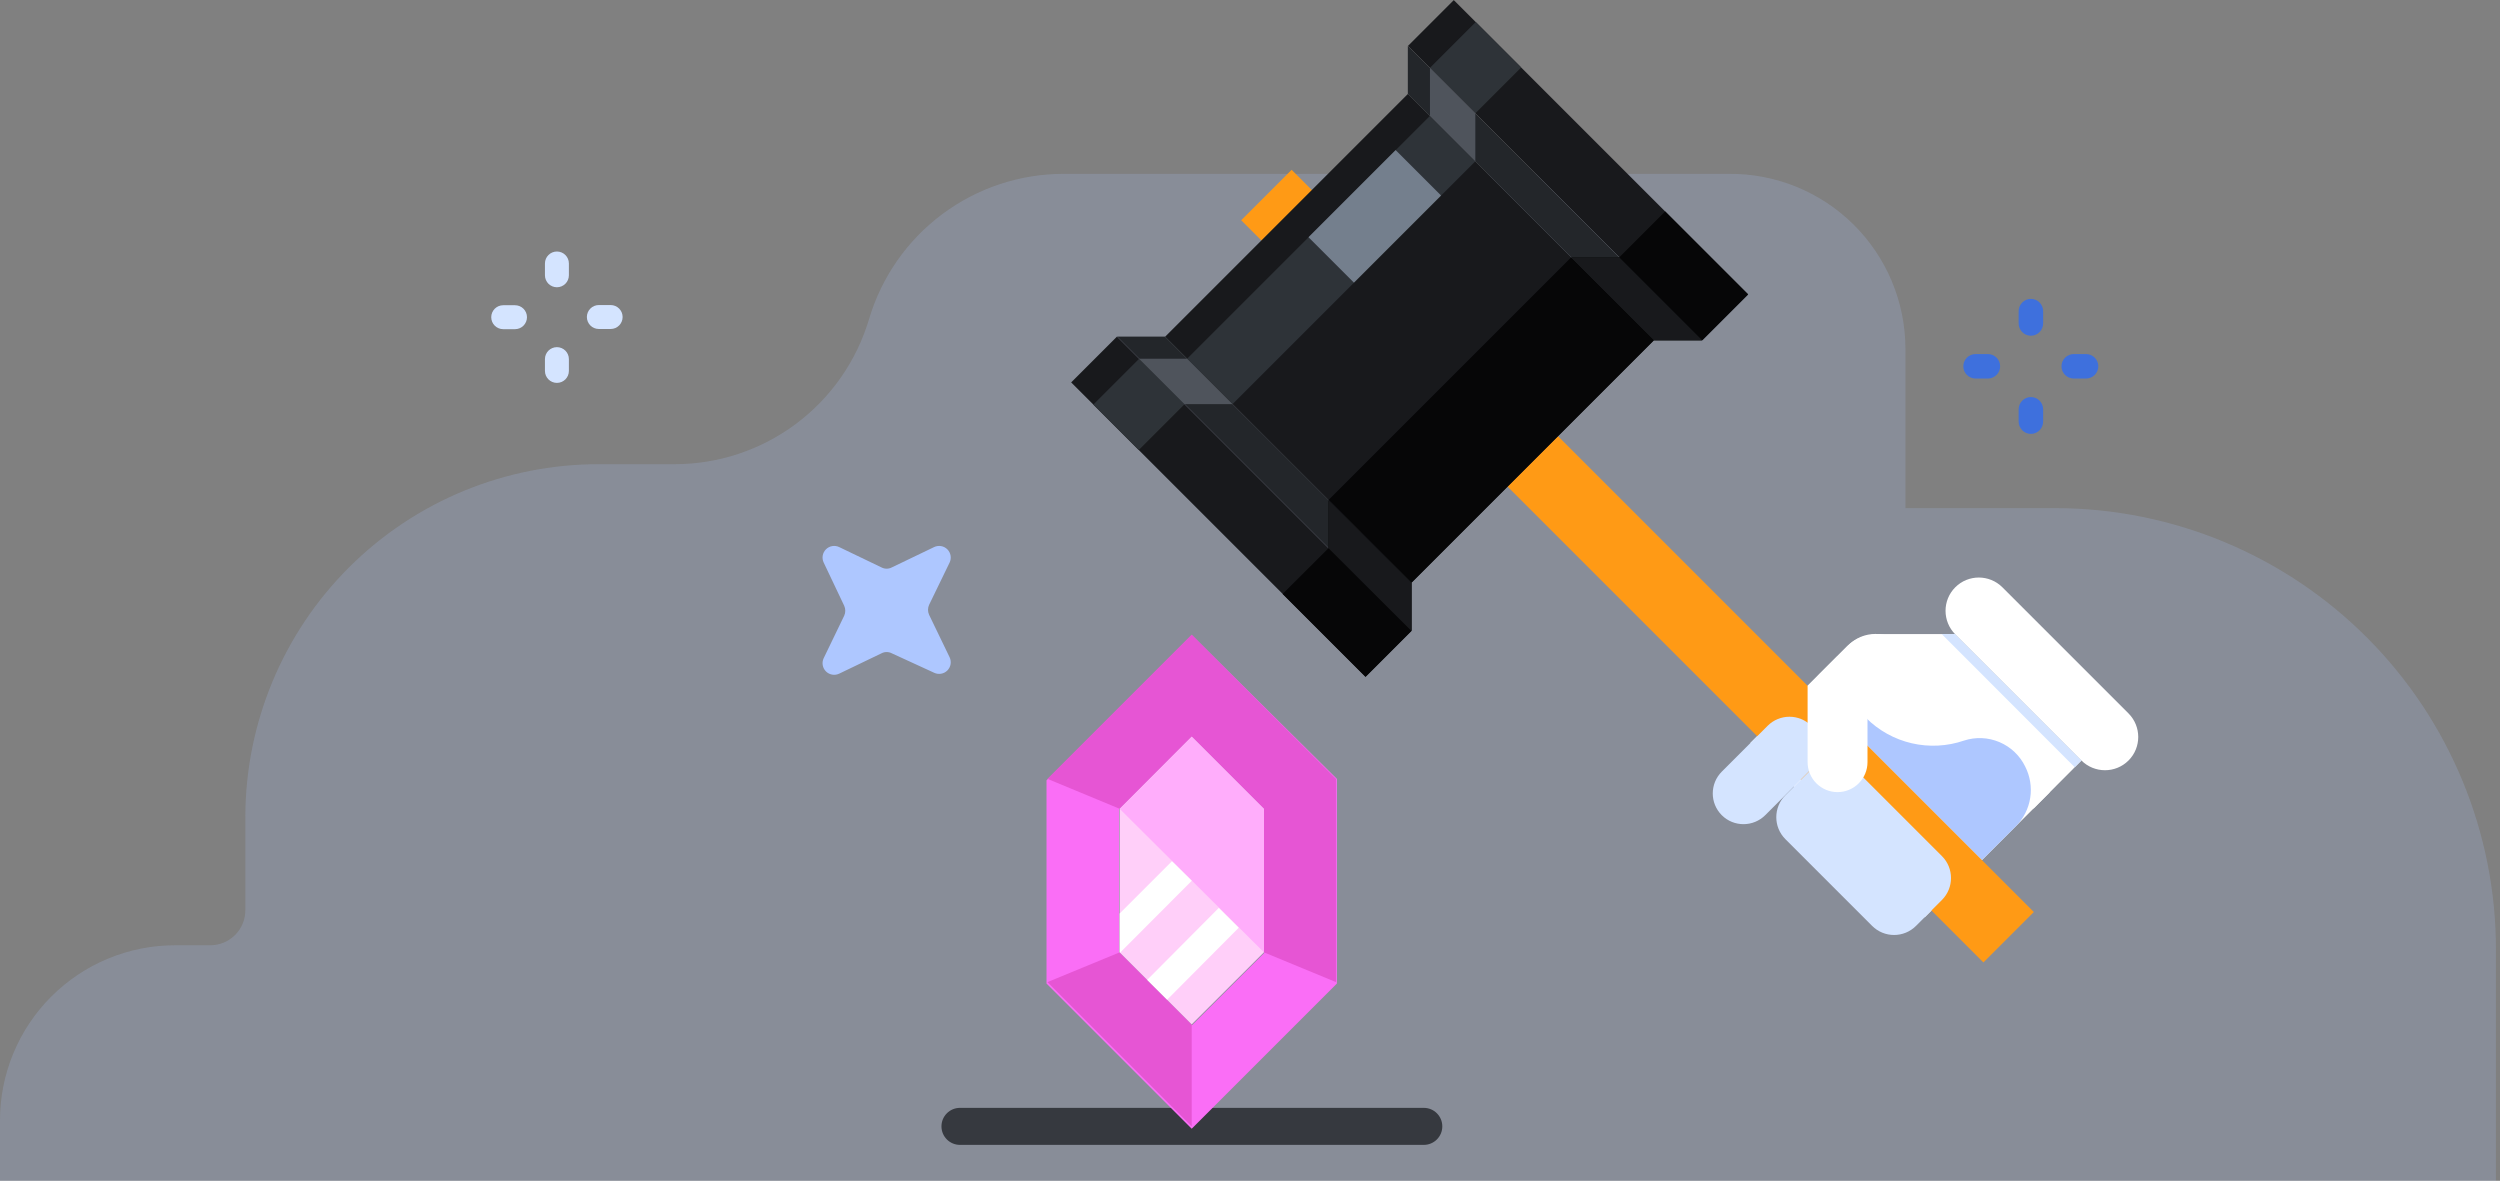 <svg fill="none" height="128" viewBox="0 0 271 128" width="271" xmlns="http://www.w3.org/2000/svg" xmlns:xlink="http://www.w3.org/1999/xlink"><rect x="0" y="0" width="271" height="128" fill="#808080" stroke="none"/><clipPath id="a"><path d="m0 0h270.557v128h-270.557z"/></clipPath><g clip-path="url(#a)"><path d="m270.557 102.978v25.022h-270.557v-6.531c-.003-2.496.487-4.968 1.441-7.275.954-2.306 2.354-4.402 4.119-6.167 1.765-1.765 3.861-3.165 6.168-4.119 2.307-.954 4.779-1.444 7.275-1.441h3.796c1.007 0 1.973-.4 2.685-1.112s1.112-1.678 1.112-2.685v-10.15c.021-10.146 4.069-19.868 11.254-27.031 7.185-7.163 16.92-11.181 27.066-11.17h8.183c4.745.005 9.364-1.525 13.169-4.361 3.804-2.836 6.589-6.827 7.939-11.376 1.353-4.547 4.138-8.536 7.941-11.372 3.804-2.836 8.422-4.367 13.166-4.365h72.134c2.495-.016 4.968.461 7.278 1.402 2.31.941 4.413 2.328 6.186 4.082 1.774 1.754 3.185 3.84 4.152 6.14.968 2.299 1.472 4.767 1.485 7.261v17.35h16.307c12.676.031 24.821 5.094 33.766 14.076s13.958 21.147 13.937 33.823z" fill="#aec7fc" opacity=".2"/><path d="m154.34 120.092h-50.28c-1.108 0-2.006.899-2.006 2.007s.898 2.006 2.006 2.006h50.28c1.108 0 2.006-.898 2.006-2.006s-.898-2.007-2.006-2.007z" fill="#36393f"/><path d="m129.18 68.849-15.737 15.737v22.031l15.737 15.737 15.737-15.737v-22.189zm7.869 34.444-7.869 7.868-7.868-7.868v-15.619l7.868-7.868 7.869 7.868z" fill="#fa6ef6"/><path d="m121.371 103.234-7.829 3.226 15.638 15.639v-11.056z" fill="#e655d4"/><path d="m121.371 87.674v15.56l7.809 7.81 7.829-7.81v-15.56l-7.829-7.829z" fill="#ffcff9"/><path d="m129.22 95.444-7.81 7.829-.039-.039v-4.21l5.685-5.685z" fill="#fff"/><path d="m132.127 98.407-7.769 7.81 2.161 2.15 7.769-7.809z" fill="#fff"/><g fill="#d4e4ff"><path d="m64.915 33.067c-.717 0-1.298.581-1.298 1.298 0 .717.581 1.298 1.298 1.298h1.279c.717 0 1.298-.581 1.298-1.298 0-.717-.581-1.298-1.298-1.298z"/><path d="m54.548 33.087c-.717 0-1.298.581-1.298 1.298 0 .717.581 1.298 1.298 1.298h1.279c.717 0 1.298-.581 1.298-1.298 0-.717-.581-1.298-1.298-1.298z"/><path d="m59.072 29.841c0 .717.581 1.298 1.298 1.298.717 0 1.298-.581 1.298-1.298v-1.279c0-.717-.581-1.298-1.298-1.298-.717 0-1.298.581-1.298 1.298z"/><path d="m59.072 40.208c0 .717.581 1.298 1.298 1.298.717 0 1.298-.581 1.298-1.298v-1.279c0-.717-.581-1.298-1.298-1.298-.717 0-1.298.581-1.298 1.298z"/></g><g fill="#3e70dd"><path d="m224.802 38.379c-.739 0-1.338.594-1.338 1.328 0 .733.599 1.328 1.338 1.328h1.317c.739 0 1.338-.595 1.338-1.328 0-.733-.599-1.328-1.338-1.328z"/><path d="m214.159 38.379c-.738 0-1.337.594-1.337 1.328 0 .733.599 1.328 1.337 1.328h1.318c.739 0 1.338-.595 1.338-1.328 0-.733-.599-1.328-1.338-1.328z"/><path d="m218.821 35.054c0 .739.595 1.338 1.328 1.338.734 0 1.328-.599 1.328-1.338v-1.318c0-.739-.594-1.338-1.328-1.338-.733 0-1.328.599-1.328 1.338z"/><path d="m218.821 45.696c0 .739.595 1.338 1.328 1.338.734 0 1.328-.599 1.328-1.338v-1.318c0-.739-.594-1.338-1.328-1.338-.733 0-1.328.599-1.328 1.338z"/></g><path d="m95.562 70.816-4.583 2.203c-.235.115-.5.155-.758.113-.258-.042-.497-.163-.683-.347-.186-.184-.31-.421-.355-.679-.045-.258-.009-.523.104-.759l2.223-4.603c.078-.17.118-.354.118-.541s-.04-.371-.118-.541l-2.223-4.682c-.113-.236-.149-.501-.104-.759.045-.258.169-.495.355-.679.186-.184.425-.305.683-.347.258-.042.523-.003.758.113l4.583 2.203c.17.088.359.134.551.134.192 0 .381-.046.551-.134l4.583-2.203c.235-.115.5-.155.758-.113s.497.163.683.347c.186.184.31.421.355.679.045.258.009.523-.104.759l-2.223 4.583c-.078.17-.118.354-.118.541s.04.371.118.541l2.223 4.603c.113.236.149.501.104.759-.045.258-.169.495-.355.679s-.425.305-.683.347-.523.003-.758-.113l-4.583-2.105c-.17-.088-.359-.134-.551-.134-.192 0-.381.046-.551.134z" fill="#aec7ff"/><path d="m203.439 68.731h8.478l13.711 13.711-5.193 5.213z" fill="#fff"/><path d="m206.381 70.096 15.801 15.801-13.548 13.548-18.903-18.903 10.46-10.46c.407-.407.89-.729 1.421-.949.532-.22 1.102-.332 1.677-.331.575.001 1.144.116 1.675.338.53.222 1.012.546 1.417.955z" fill="#fff"/><path d="m225.618 82.431c1.414 1.413 3.702 1.417 5.112.007 1.41-1.41 1.407-3.698-.007-5.112l-13.659-13.659c-1.414-1.413-3.702-1.417-5.112-.007-1.41 1.41-1.406 3.698.007 5.112z" fill="#fff"/><path d="m224.9 83.169.728-.728-13.711-13.711h-1.436z" fill="#d4e4ff"/><path d="m197.242 73.058 3.108-3.108c.386-.39.846-.7 1.352-.911.507-.211 1.05-.32 1.599-.32s1.092.109 1.599.32c.506.211.966.521 1.352.911l9.245 9.245-.924.925c-1.936 1.928-4.557 3.01-7.289 3.01-2.731 0-5.352-1.083-7.288-3.01l-2.734-2.734c-.574-.574-.899-1.352-.905-2.164 0-.809.318-1.587.885-2.164z" fill="#fff"/><path d="m219.53 83.091c.537 1.051.728 2.246.544 3.412-.184 1.166-.732 2.244-1.567 3.079l-3.679 3.659-13.986-13.986 1.436-1.436c1.363 1.364 3.081 2.318 4.959 2.752 1.878.435 3.841.333 5.664-.293 1.258-.409 2.622-.35 3.84.167 1.218.517 2.209 1.456 2.789 2.646z" fill="#aec7ff"/><path d="m220.466 98.862-80.453-80.453-5.467 5.466 80.454 80.453z" fill="#ff9a15"/><path d="m191.611 78.677-4.966 4.966c-1.306 1.306-1.309 3.42-.007 4.722s3.417 1.299 4.722-.007l4.966-4.966c1.306-1.306 1.309-3.42.007-4.722s-3.416-1.299-4.722.007z" fill="#d4e4ff"/><path d="m196.345 83.397-2.81 2.81c-1.313 1.314-1.313 3.443 0 4.757l9.403 9.403c1.314 1.314 3.444 1.314 4.757 0l2.81-2.81c1.314-1.314 1.314-3.443 0-4.757l-9.403-9.403c-1.314-1.314-3.443-1.314-4.757 0z" fill="#d4e4ff"/><path d="m202.436 74.357v8.262c0 .861-.342 1.686-.951 2.295-.609.609-1.434.951-2.295.951s-1.687-.342-2.295-.951c-.609-.609-.951-1.434-.951-2.295v-8.262l3.246-3.246z" fill="#fff"/><path d="m179.304 36.879-26.692-26.692-26.317 26.317 26.692 26.692z" fill="#18191c"/><path d="m179.296 36.858-8.972-8.972-26.317 26.317 8.972 8.972z" fill="#060607"/><path d="m159.929 17.485-4.924-4.924-26.317 26.317 4.924 4.924z" fill="#2e3338"/><path d="m156.209 21.193-4.924-4.924-9.444 9.445 4.924 4.924z" fill="#747f8d"/><path d="m189.499 31.921-31.909-31.909-4.965 4.966 31.908 31.909z" fill="#18191c"/><path d="m152.988 68.397-31.909-31.909-4.965 4.966 31.908 31.909z" fill="#18191c"/><path d="m179.302 36.883-26.693-26.694v-5.213l31.906 31.907z" fill="#23262a"/><path d="m153.002 63.184-26.713-26.694h-5.194l31.907 31.907z" fill="#23262a"/><path d="m164.893 7.314-4.924-4.924-4.966 4.966 4.924 4.924z" fill="#2e3338"/><path d="m128.401 43.818-4.924-4.924-4.966 4.966 4.924 4.924z" fill="#2e3338"/><path d="m159.926 17.488v-5.213l-4.917-4.918v5.213z" fill="#4f545c"/><path d="m133.606 43.808h-5.213l-4.917-4.918h5.212z" fill="#4f545c"/><path d="m170.332 27.893h5.193l4.977-4.977 8.99 8.99-4.977 4.977h-5.213z" fill="#060607"/><path d="m170.332 27.894 8.97 8.99h5.213l-8.99-8.99z" fill="#18191c"/><path d="m144.012 54.214v5.213l-4.977 4.957 8.99 8.99 4.977-4.977v-5.213z" fill="#060607"/><path d="m144.012 54.214 8.99 8.97v5.213l-8.99-8.97z" fill="#18191c"/><path d="m144.819 106.46-7.81-3.226v-15.56l-7.829-7.829-7.809 7.829-7.829-3.246 15.638-15.639 15.639 15.639z" fill="#e655d4"/><path d="m137.009 103.234-15.638-15.56 7.809-7.829 7.829 7.829z" fill="#ffadfb"/></g></svg>